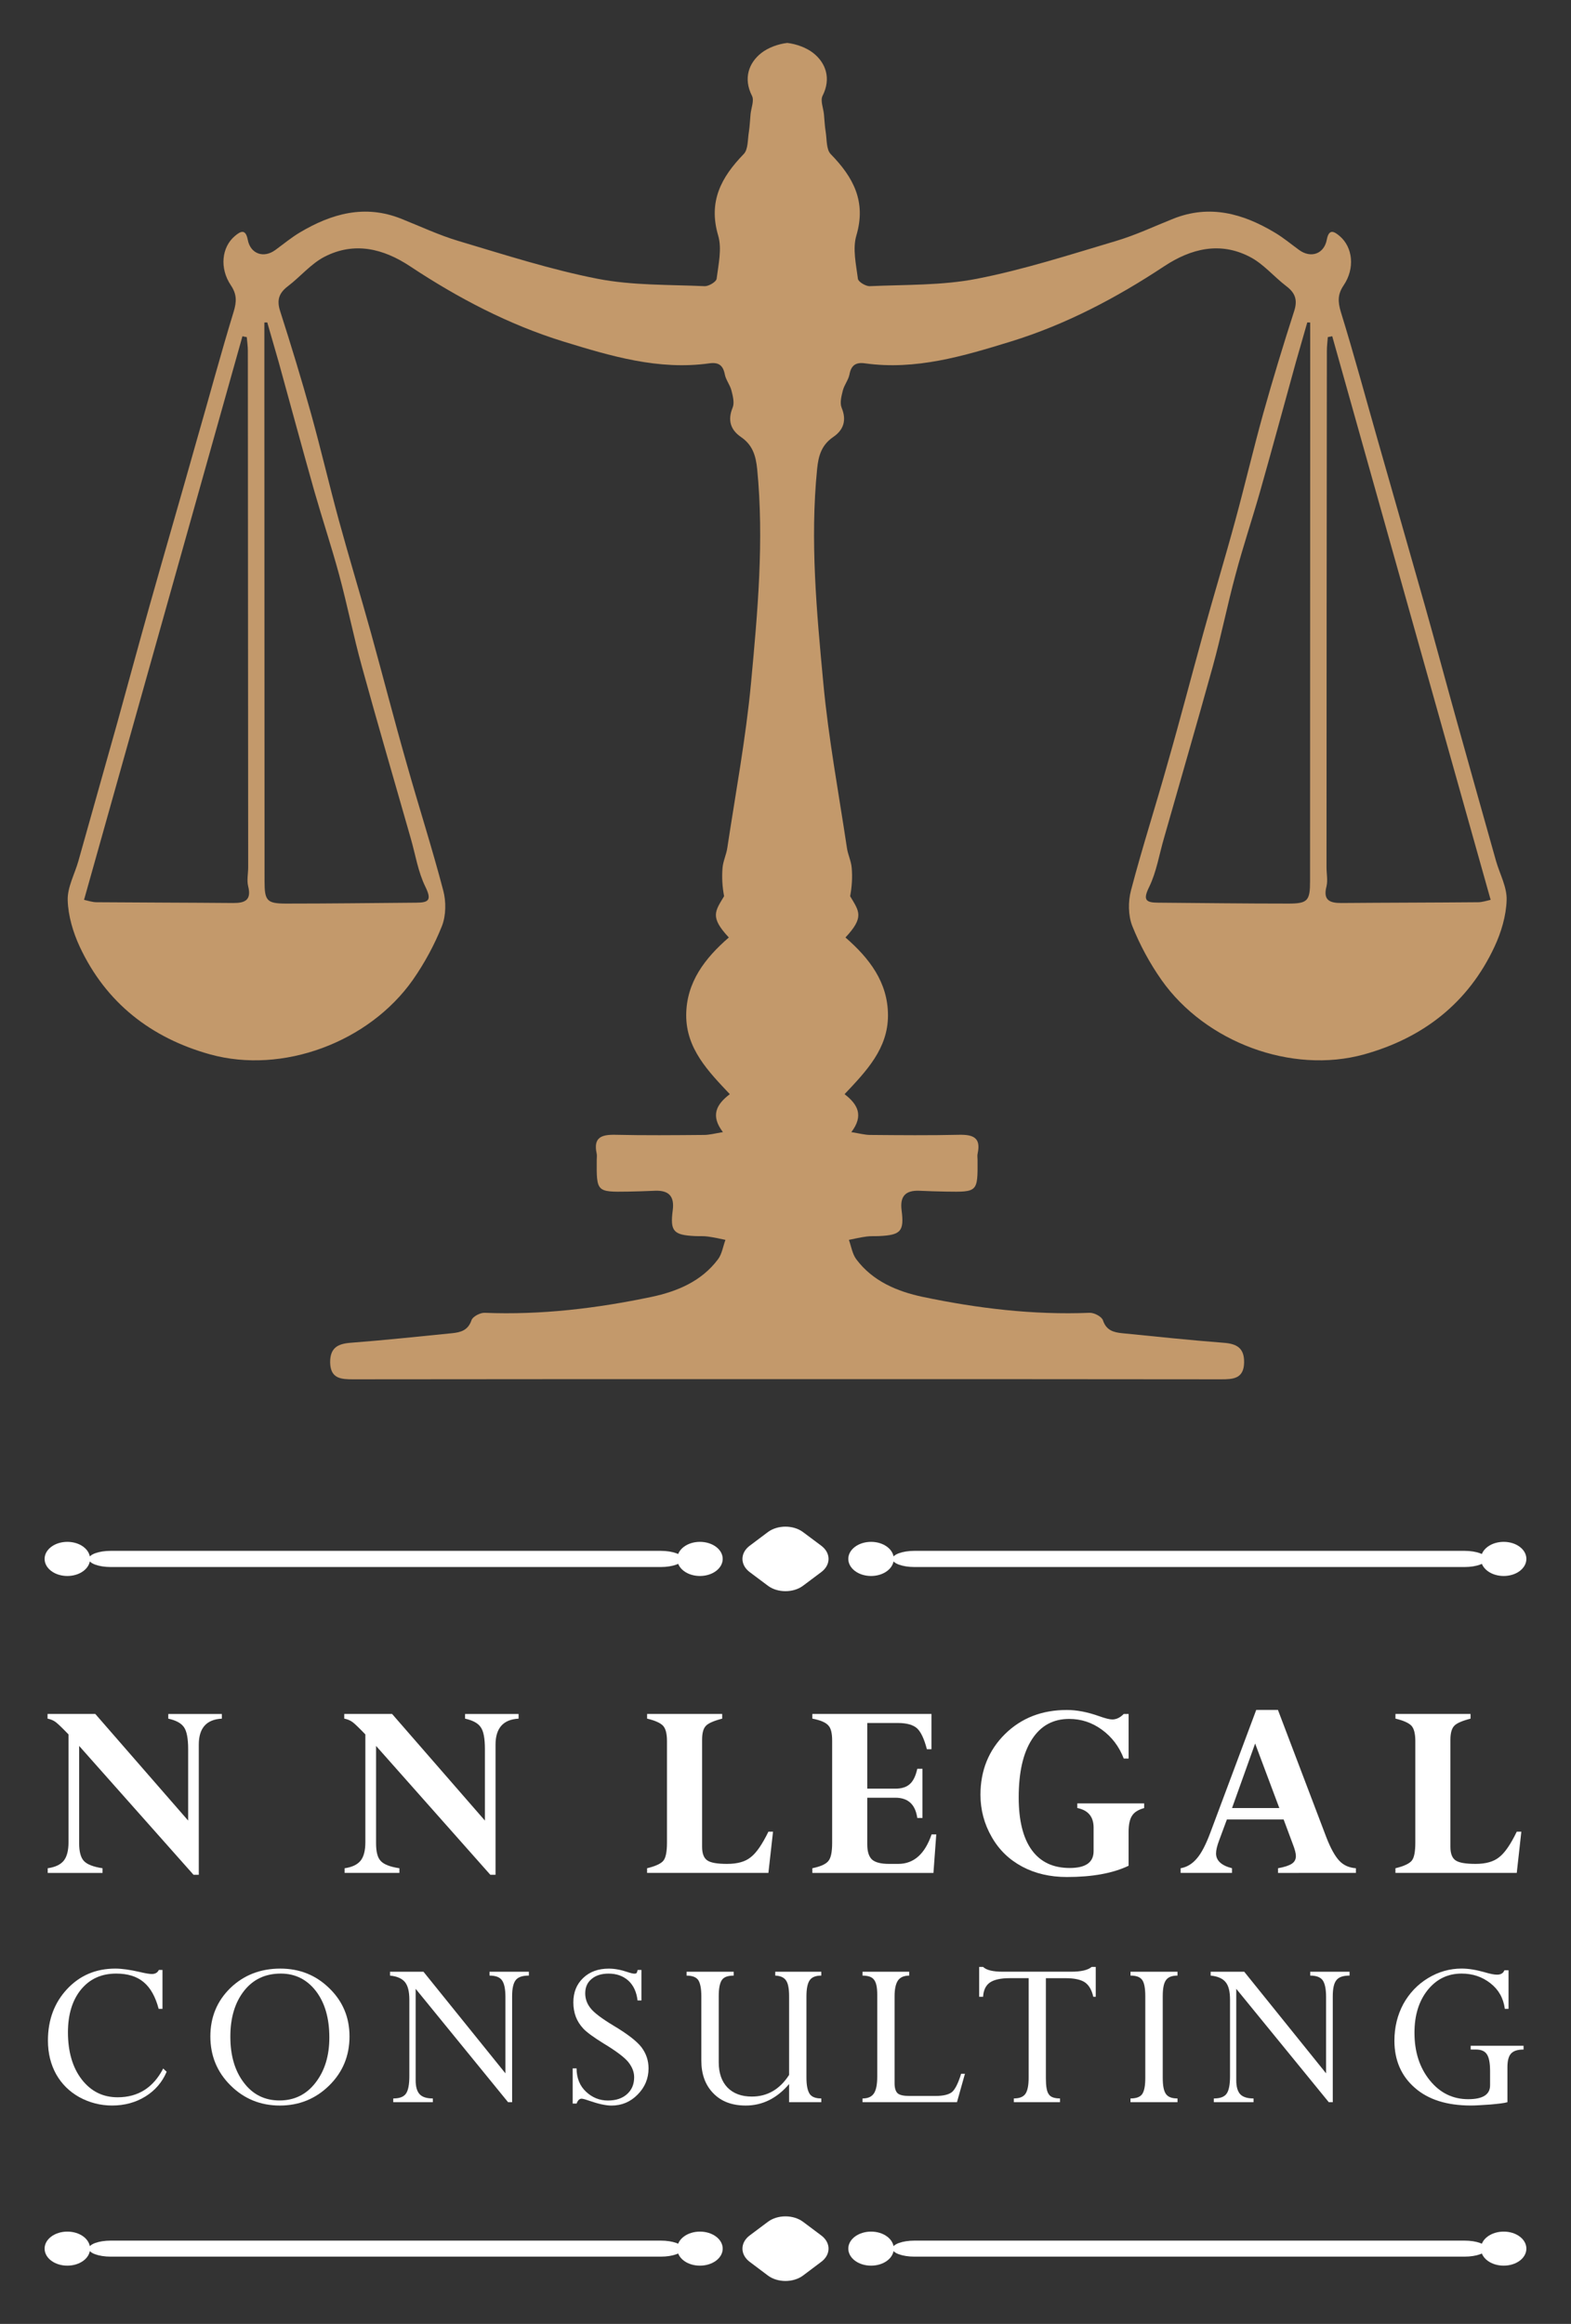 <?xml version="1.0" encoding="utf-8"?>
<!-- Generator: Adobe Illustrator 16.0.0, SVG Export Plug-In . SVG Version: 6.00 Build 0)  -->
<!DOCTYPE svg PUBLIC "-//W3C//DTD SVG 1.1//EN" "http://www.w3.org/Graphics/SVG/1.1/DTD/svg11.dtd">
<svg version="1.1" id="Layer_1" xmlns="http://www.w3.org/2000/svg" xmlns:xlink="http://www.w3.org/1999/xlink" x="0px" y="0px"
	 width="61.777px" height="91.377px" viewBox="0 0 61.777 91.377" enable-background="new 0 0 61.777 91.377" xml:space="preserve">
<rect x="0" y="0" width="61.777" height="91.377" fill="#333333" stroke="none"/>
<g>
	<path fill-rule="evenodd" clip-rule="evenodd" fill="#C3996B" d="M58.829,33.855c-0.51-1.816-1.023-3.631-1.529-5.449
		c-0.43-1.537-0.84-3.076-1.273-4.609c-0.609-2.154-1.229-4.302-1.84-6.454c-0.484-1.694-0.941-3.398-1.463-5.085
		c-0.117-0.397-0.127-0.683,0.111-1.036c0.457-0.674,0.359-1.502-0.154-1.939c-0.24-0.207-0.428-0.279-0.508,0.146
		c-0.107,0.557-0.625,0.738-1.088,0.4c-0.32-0.232-0.623-0.488-0.965-0.689c-1.242-0.742-2.549-1.109-3.979-0.541
		c-0.754,0.3-1.49,0.65-2.264,0.879c-1.813,0.539-3.615,1.123-5.465,1.484c-1.373,0.268-2.807,0.227-4.217,0.291
		c-0.154,0.002-0.447-0.172-0.459-0.291c-0.072-0.566-0.215-1.182-0.061-1.701c0.395-1.336-0.117-2.289-1.008-3.201
		c-0.178-0.184-0.15-0.572-0.197-0.871c-0.039-0.23-0.047-0.465-0.07-0.695c-0.023-0.244-0.148-0.539-0.055-0.725
		c0.35-0.688,0.125-1.301-0.369-1.687c-0.258-0.202-0.648-0.351-1.018-0.394c-0.371,0.043-0.758,0.191-1.018,0.394
		c-0.492,0.386-0.721,0.999-0.369,1.687c0.094,0.186-0.035,0.48-0.057,0.725c-0.023,0.23-0.029,0.465-0.066,0.695
		c-0.051,0.299-0.023,0.688-0.205,0.871c-0.885,0.912-1.396,1.865-1.002,3.201c0.154,0.52,0.01,1.135-0.061,1.701
		c-0.014,0.119-0.307,0.293-0.463,0.291c-1.408-0.064-2.84-0.023-4.217-0.291c-1.846-0.361-3.653-0.945-5.463-1.484
		c-0.771-0.229-1.512-0.579-2.266-0.879c-1.427-0.568-2.731-0.201-3.979,0.541c-0.337,0.201-0.645,0.457-0.963,0.689
		c-0.46,0.338-0.98,0.156-1.086-0.4c-0.082-0.426-0.268-0.354-0.51-0.146c-0.517,0.438-0.607,1.266-0.152,1.939
		c0.236,0.354,0.227,0.639,0.107,1.036c-0.516,1.687-0.971,3.391-1.461,5.085c-0.605,2.152-1.232,4.3-1.839,6.454
		c-0.431,1.533-0.847,3.072-1.272,4.609c-0.509,1.818-1.02,3.633-1.533,5.449c-0.145,0.516-0.438,1.035-0.42,1.547
		c0.018,0.611,0.211,1.26,0.473,1.824c1.033,2.211,2.813,3.59,5.131,4.234c2.852,0.787,6.239-0.48,7.963-2.924
		c0.461-0.658,0.855-1.385,1.15-2.127c0.161-0.414,0.166-0.961,0.05-1.395c-0.442-1.686-0.976-3.342-1.448-5.021
		c-0.482-1.689-0.92-3.393-1.388-5.086c-0.411-1.482-0.858-2.951-1.265-4.435c-0.381-1.398-0.711-2.816-1.1-4.217
		c-0.377-1.353-0.787-2.695-1.216-4.033c-0.136-0.432-0.038-0.705,0.31-0.969c0.492-0.375,0.906-0.883,1.442-1.159
		c1.169-0.599,2.304-0.323,3.36,0.376c1.881,1.246,3.879,2.295,6.03,2.959c1.854,0.57,3.745,1.139,5.743,0.857
		c0.359-0.049,0.537,0.076,0.605,0.44c0.043,0.216,0.205,0.411,0.26,0.628c0.055,0.216,0.125,0.484,0.047,0.674
		c-0.205,0.494-0.08,0.873,0.32,1.15c0.461,0.313,0.59,0.727,0.645,1.266c0.275,2.813,0.018,5.618-0.242,8.411
		c-0.203,2.166-0.605,4.32-0.932,6.48c-0.037,0.266-0.166,0.52-0.188,0.787c-0.031,0.367-0.01,0.744,0.061,1.117
		c-0.357,0.596-0.564,0.82,0.186,1.623c-0.934,0.811-1.672,1.756-1.676,3.059c0,1.314,0.859,2.197,1.715,3.102
		c-0.527,0.4-0.77,0.84-0.271,1.492c-0.318,0.053-0.533,0.111-0.744,0.111c-1.166,0.01-2.332,0.021-3.496-0.006
		c-0.547-0.01-0.859,0.111-0.725,0.734c0.017,0.078,0.004,0.166,0.003,0.248c-0.009,1.27-0.009,1.271,1.237,1.252
		c0.352-0.006,0.706-0.018,1.06-0.033c0.536-0.02,0.763,0.215,0.692,0.764c-0.109,0.832,0.029,0.977,0.877,1.018
		c0.168,0.008,0.336-0.006,0.502,0.018c0.23,0.031,0.465,0.084,0.693,0.131c-0.096,0.258-0.135,0.555-0.293,0.764
		c-0.648,0.867-1.611,1.266-2.609,1.477c-2.159,0.453-4.348,0.717-6.566,0.627c-0.174-0.008-0.471,0.146-0.518,0.291
		c-0.137,0.402-0.425,0.477-0.769,0.512c-1.322,0.131-2.647,0.273-3.976,0.375c-0.52,0.037-0.819,0.203-0.813,0.779
		c0.014,0.637,0.434,0.658,0.902,0.658c5.395-0.006,10.793-0.008,16.186-0.006c0.295,0,0.586,0,0.883,0s0.59,0,0.881,0
		c5.395-0.002,10.793,0,16.186,0.006c0.469,0,0.889-0.021,0.902-0.658c0.01-0.576-0.291-0.742-0.811-0.779
		c-1.332-0.102-2.654-0.244-3.979-0.375c-0.342-0.035-0.631-0.109-0.762-0.512c-0.053-0.145-0.348-0.299-0.525-0.291
		c-2.219,0.09-4.404-0.174-6.566-0.627c-0.99-0.211-1.957-0.609-2.607-1.477c-0.156-0.209-0.199-0.506-0.291-0.764
		c0.227-0.047,0.457-0.1,0.695-0.131c0.164-0.023,0.33-0.01,0.496-0.018c0.85-0.041,0.988-0.186,0.881-1.018
		c-0.07-0.549,0.156-0.783,0.689-0.764c0.355,0.016,0.711,0.027,1.064,0.033c1.242,0.02,1.242,0.018,1.234-1.252
		c0-0.082-0.016-0.17,0.004-0.248c0.137-0.623-0.18-0.744-0.725-0.734c-1.166,0.027-2.334,0.016-3.5,0.006
		c-0.209,0-0.42-0.059-0.742-0.111c0.496-0.652,0.252-1.092-0.266-1.492c0.852-0.904,1.709-1.787,1.707-3.102
		c-0.002-1.303-0.74-2.248-1.672-3.059c0.75-0.803,0.539-1.027,0.184-1.623c0.07-0.373,0.094-0.75,0.061-1.117
		c-0.021-0.268-0.152-0.521-0.188-0.787c-0.324-2.16-0.727-4.314-0.928-6.48c-0.262-2.793-0.525-5.598-0.244-8.411
		c0.053-0.539,0.18-0.952,0.641-1.266c0.402-0.277,0.527-0.656,0.322-1.15c-0.076-0.189-0.006-0.458,0.049-0.674
		c0.055-0.217,0.217-0.412,0.26-0.628c0.066-0.364,0.25-0.489,0.607-0.44c1.994,0.281,3.885-0.287,5.738-0.857
		c2.154-0.664,4.148-1.713,6.031-2.959c1.059-0.699,2.193-0.975,3.357-0.376c0.543,0.276,0.955,0.784,1.447,1.159
		c0.348,0.264,0.447,0.537,0.311,0.969c-0.432,1.338-0.84,2.681-1.219,4.033c-0.389,1.4-0.721,2.818-1.102,4.217
		c-0.402,1.483-0.85,2.952-1.258,4.435c-0.469,1.693-0.91,3.396-1.395,5.086c-0.469,1.68-1.006,3.336-1.447,5.021
		c-0.115,0.434-0.111,0.98,0.051,1.395c0.297,0.742,0.689,1.469,1.152,2.127c1.723,2.443,5.111,3.711,7.961,2.924
		c2.32-0.645,4.1-2.023,5.131-4.234c0.264-0.564,0.457-1.213,0.477-1.824C59.268,34.89,58.977,34.371,58.829,33.855z M9.17,35.507
		c-1.791-0.016-3.579-0.016-5.372-0.031c-0.167,0-0.339-0.061-0.493-0.094c2.1-7.473,4.164-14.815,6.229-22.161
		c0.055,0.014,0.114,0.025,0.17,0.035c0.016,0.184,0.042,0.363,0.042,0.541c0.004,6.77,0.009,13.536,0.013,20.306
		c0,0.25-0.059,0.514,0,0.746C9.897,35.402,9.624,35.509,9.17,35.507z M12.362,19.317c0.314,1.096,0.672,2.173,0.971,3.271
		c0.324,1.199,0.566,2.422,0.897,3.619c0.62,2.26,1.281,4.506,1.923,6.762c0.184,0.637,0.285,1.311,0.575,1.9
		c0.253,0.52,0.138,0.623-0.36,0.625c-1.709,0.014-3.416,0.035-5.121,0.035c-0.754,0-0.844-0.113-0.844-0.881
		c-0.003-6.332-0.007-12.666-0.007-18.997c0-0.99,0-1.979,0-2.969c0.034-0.002,0.075-0.002,0.114-0.004
		c0.15,0.516,0.297,1.031,0.445,1.545C11.424,15.922,11.883,17.622,12.362,19.317z M51.522,15.651
		c0,6.331-0.002,12.665-0.006,18.997c0,0.768-0.092,0.881-0.846,0.881c-1.707,0-3.416-0.021-5.123-0.035
		c-0.494-0.002-0.613-0.105-0.355-0.625c0.285-0.59,0.391-1.264,0.576-1.9c0.641-2.256,1.297-4.502,1.922-6.762
		c0.332-1.197,0.572-2.42,0.898-3.619c0.291-1.098,0.654-2.175,0.965-3.271c0.48-1.695,0.941-3.395,1.41-5.094
		c0.145-0.514,0.295-1.029,0.443-1.545c0.043,0.002,0.078,0.002,0.115,0.004C51.522,13.672,51.522,14.661,51.522,15.651z
		 M58.122,35.476c-1.793,0.016-3.582,0.016-5.373,0.031c-0.455,0.002-0.732-0.105-0.586-0.658c0.055-0.232,0-0.496,0-0.746
		c0-6.77,0.008-13.536,0.014-20.306c0-0.178,0.023-0.357,0.037-0.541c0.057-0.01,0.115-0.021,0.174-0.035
		c2.066,7.346,4.125,14.688,6.229,22.161C58.461,35.416,58.29,35.476,58.122,35.476z"/>
	<g>
		<g>
			<g>
				<path fill="#FFFFFF" d="M6.617,67.578v-0.184h2.107v0.184c-0.608,0.031-0.907,0.373-0.907,1.023v5.117H7.611L3.112,68.65v3.824
					c0,0.332,0.063,0.566,0.184,0.697c0.123,0.135,0.369,0.234,0.736,0.289v0.184H1.876V73.46c0.29-0.041,0.505-0.141,0.63-0.297
					c0.125-0.154,0.188-0.398,0.188-0.725v-4.24c-0.242-0.252-0.41-0.412-0.5-0.482c-0.092-0.07-0.203-0.115-0.324-0.139v-0.184
					h1.877l3.652,4.193v-2.816c0-0.41-0.055-0.699-0.164-0.855C7.125,67.755,6.92,67.644,6.617,67.578z"/>
				<path fill="#FFFFFF" d="M18.288,67.578v-0.184h2.105v0.184c-0.604,0.031-0.907,0.373-0.907,1.023v5.117h-0.204l-4.494-5.068
					v3.824c0,0.332,0.056,0.566,0.181,0.697c0.12,0.135,0.364,0.234,0.737,0.289v0.184h-2.154V73.46
					c0.29-0.041,0.5-0.141,0.627-0.297c0.125-0.154,0.188-0.398,0.188-0.725v-4.24c-0.242-0.252-0.409-0.412-0.5-0.482
					c-0.094-0.07-0.205-0.115-0.33-0.139v-0.184h1.881l3.65,4.193v-2.816c0-0.41-0.051-0.699-0.164-0.855
					C18.797,67.755,18.59,67.644,18.288,67.578z"/>
				<path fill="#FFFFFF" d="M28.399,67.394v0.184c-0.332,0.086-0.547,0.18-0.645,0.287c-0.1,0.107-0.145,0.287-0.145,0.541v4.215
					c0,0.256,0.066,0.438,0.205,0.531c0.135,0.094,0.396,0.137,0.777,0.137c0.402,0,0.715-0.084,0.932-0.264
					c0.223-0.172,0.451-0.506,0.693-1.002h0.182l-0.182,1.621h-4.771V73.46c0.329-0.08,0.548-0.18,0.641-0.297
					c0.094-0.113,0.142-0.35,0.142-0.711v-3.998c0-0.281-0.051-0.482-0.151-0.592c-0.103-0.113-0.312-0.209-0.631-0.285v-0.184
					H28.399z"/>
				<path fill="#FFFFFF" d="M36.071,69.55h0.203v1.934h-0.203c-0.076-0.533-0.361-0.797-0.865-0.797h-1.102v1.834
					c0,0.285,0.063,0.482,0.189,0.6c0.133,0.113,0.352,0.168,0.666,0.168h0.363c0.611,0,1.047-0.387,1.311-1.16h0.184l-0.111,1.516
					h-4.762V73.46c0.311-0.066,0.523-0.154,0.627-0.281c0.105-0.121,0.152-0.363,0.152-0.719v-4.018
					c0-0.291-0.047-0.496-0.158-0.605c-0.105-0.115-0.313-0.201-0.621-0.26v-0.184h4.684v1.387h-0.18
					c-0.105-0.404-0.234-0.68-0.387-0.822c-0.154-0.137-0.406-0.209-0.748-0.209h-1.209v2.582h1.102c0.248,0,0.438-0.059,0.57-0.18
					C35.913,70.031,36.006,69.835,36.071,69.55z"/>
				<path fill="#FFFFFF" d="M44.381,67.394v1.754H44.19c-0.182-0.477-0.473-0.855-0.859-1.135c-0.389-0.285-0.816-0.424-1.287-0.424
					c-0.635,0-1.121,0.268-1.467,0.807c-0.348,0.539-0.518,1.299-0.518,2.279c0,0.906,0.17,1.594,0.512,2.068
					c0.346,0.475,0.84,0.707,1.494,0.707c0.627,0,0.939-0.219,0.939-0.662v-0.926c0-0.428-0.215-0.684-0.641-0.77V70.91h2.629v0.184
					c-0.23,0.063-0.393,0.164-0.477,0.303c-0.09,0.137-0.135,0.35-0.135,0.639v1.326c-0.623,0.299-1.436,0.443-2.426,0.443
					c-0.66,0-1.244-0.135-1.76-0.41c-0.51-0.273-0.912-0.66-1.201-1.172c-0.289-0.504-0.438-1.057-0.438-1.652
					c0-0.957,0.326-1.756,0.967-2.389c0.645-0.633,1.455-0.945,2.432-0.945c0.385,0,0.807,0.08,1.262,0.242
					c0.242,0.086,0.414,0.131,0.523,0.131c0.16,0,0.309-0.072,0.449-0.215H44.381z"/>
				<path fill="#FFFFFF" d="M50.256,73.644V73.46c0.258-0.047,0.438-0.107,0.543-0.178c0.107-0.07,0.16-0.172,0.16-0.301
					c0-0.105-0.041-0.266-0.125-0.479l-0.357-0.959h-2.232l-0.307,0.828c-0.08,0.213-0.119,0.381-0.119,0.508
					c0,0.277,0.207,0.473,0.627,0.58v0.184h-2.02V73.46c0.242-0.041,0.455-0.168,0.635-0.381c0.184-0.209,0.363-0.559,0.539-1.033
					l1.799-4.811h0.854l1.9,5c0.172,0.447,0.348,0.756,0.514,0.932c0.168,0.178,0.383,0.273,0.652,0.293v0.184H50.256z
					 M48.448,71.093h1.859l-0.951-2.537L48.448,71.093z"/>
				<path fill="#FFFFFF" d="M57.827,67.394v0.184c-0.334,0.086-0.549,0.18-0.646,0.287s-0.146,0.287-0.146,0.541v4.215
					c0,0.256,0.066,0.438,0.205,0.531s0.396,0.137,0.785,0.137c0.396,0,0.707-0.084,0.928-0.264
					c0.223-0.172,0.451-0.506,0.691-1.002h0.18l-0.18,1.621h-4.771V73.46c0.332-0.08,0.545-0.18,0.641-0.297
					c0.096-0.113,0.141-0.35,0.141-0.711v-3.998c0-0.281-0.051-0.482-0.148-0.592c-0.104-0.113-0.313-0.209-0.633-0.285v-0.184
					H57.827z"/>
			</g>
			<g>
				<path fill="#FFFFFF" d="M6.389,77.458v1.531h-0.15c-0.125-0.475-0.32-0.826-0.59-1.051c-0.27-0.227-0.633-0.336-1.078-0.336
					c-0.586,0-1.043,0.211-1.387,0.629c-0.34,0.418-0.512,0.98-0.512,1.68c0,0.764,0.182,1.385,0.539,1.85
					c0.365,0.471,0.83,0.705,1.416,0.705c0.806,0,1.402-0.381,1.79-1.131l0.136,0.127c-0.172,0.408-0.452,0.734-0.833,0.971
					c-0.382,0.236-0.819,0.357-1.313,0.357c-0.462,0-0.89-0.113-1.287-0.328c-0.395-0.221-0.698-0.523-0.913-0.904
					c-0.213-0.385-0.322-0.822-0.322-1.324c0-0.816,0.254-1.488,0.753-2.023c0.501-0.537,1.133-0.805,1.896-0.805
					c0.26,0,0.582,0.045,0.978,0.137c0.222,0.053,0.374,0.076,0.46,0.076c0.13,0,0.223-0.053,0.274-0.16H6.389z"/>
				<path fill="#FFFFFF" d="M8.272,80.072c0-0.76,0.266-1.395,0.786-1.902c0.528-0.508,1.181-0.764,1.965-0.764
					c0.762,0,1.403,0.258,1.929,0.775c0.529,0.514,0.792,1.146,0.792,1.891c0,0.764-0.266,1.406-0.798,1.93
					c-0.529,0.521-1.178,0.789-1.943,0.789c-0.764,0-1.409-0.268-1.935-0.789C8.538,81.478,8.272,80.835,8.272,80.072z M9.058,80.08
					c0,0.752,0.179,1.355,0.536,1.818c0.352,0.463,0.82,0.693,1.398,0.693c0.58,0,1.059-0.232,1.42-0.705
					c0.364-0.473,0.539-1.063,0.539-1.77c0-0.76-0.175-1.365-0.529-1.828c-0.354-0.457-0.816-0.686-1.379-0.686
					c-0.604,0-1.082,0.221-1.443,0.676C9.24,78.734,9.058,79.335,9.058,80.08z"/>
				<path fill="#FFFFFF" d="M19.25,77.681v-0.152h1.547v0.152c-0.248,0-0.42,0.055-0.516,0.176
					c-0.094,0.119-0.143,0.328-0.143,0.635v4.168h-0.158l-3.635-4.459v3.598c0,0.258,0.055,0.438,0.159,0.549
					c0.102,0.109,0.276,0.164,0.516,0.164v0.148h-1.556v-0.148c0.246,0,0.414-0.063,0.502-0.193
					c0.087-0.127,0.131-0.357,0.131-0.686V78.63c0-0.324-0.059-0.557-0.176-0.697c-0.121-0.143-0.314-0.225-0.584-0.252v-0.152
					h1.315l3.223,3.996v-2.998c0-0.316-0.044-0.531-0.134-0.658C19.655,77.742,19.49,77.681,19.25,77.681z"/>
				<path fill="#FFFFFF" d="M25.076,77.458h0.147v1.201h-0.152c-0.039-0.33-0.157-0.59-0.359-0.777
					c-0.208-0.188-0.468-0.279-0.782-0.279c-0.272,0-0.497,0.068-0.667,0.211c-0.166,0.137-0.25,0.324-0.25,0.563
					c0,0.213,0.066,0.408,0.209,0.586c0.137,0.178,0.441,0.406,0.907,0.688c0.544,0.324,0.907,0.605,1.095,0.846
					c0.184,0.246,0.279,0.521,0.279,0.832c0,0.402-0.146,0.746-0.43,1.031c-0.283,0.289-0.627,0.432-1.027,0.432
					c-0.234,0-0.53-0.07-0.892-0.195c-0.151-0.053-0.241-0.076-0.284-0.076c-0.083,0-0.15,0.064-0.197,0.193H22.52v-1.385h0.152
					c0.003,0.383,0.127,0.689,0.374,0.92c0.245,0.229,0.53,0.344,0.86,0.344c0.313,0,0.562-0.082,0.748-0.248
					c0.189-0.168,0.283-0.387,0.283-0.668c0-0.205-0.077-0.402-0.23-0.596c-0.154-0.188-0.478-0.434-0.97-0.73
					c-0.396-0.246-0.664-0.441-0.798-0.584s-0.234-0.303-0.297-0.469c-0.064-0.174-0.096-0.361-0.096-0.563
					c0-0.398,0.128-0.715,0.387-0.961c0.258-0.246,0.592-0.367,1.006-0.367c0.23,0,0.475,0.045,0.745,0.137
					c0.122,0.041,0.214,0.061,0.261,0.061c0.042,0,0.069-0.008,0.086-0.023C25.047,77.562,25.059,77.517,25.076,77.458z"/>
				<path fill="#FFFFFF" d="M31.03,81.587v-3.09c0-0.299-0.037-0.504-0.119-0.623c-0.078-0.119-0.221-0.184-0.426-0.193v-0.152
					h1.811v0.152c-0.217,0-0.371,0.059-0.455,0.182c-0.084,0.119-0.129,0.326-0.129,0.639v3.195c0,0.303,0.045,0.51,0.127,0.637
					c0.082,0.119,0.236,0.178,0.457,0.178v0.148H31.03v-0.715c-0.479,0.564-1.051,0.846-1.707,0.846
					c-0.543,0-0.969-0.164-1.279-0.488c-0.311-0.322-0.465-0.746-0.465-1.279v-2.525c0-0.309-0.043-0.516-0.117-0.635
					c-0.082-0.123-0.238-0.182-0.463-0.182v-0.152h1.852v0.152c-0.23,0-0.387,0.055-0.467,0.176
					c-0.08,0.119-0.121,0.328-0.121,0.635v2.596c0,0.42,0.113,0.752,0.342,0.992c0.232,0.238,0.553,0.357,0.963,0.357
					C30.174,82.437,30.665,82.154,31.03,81.587z"/>
				<path fill="#FFFFFF" d="M37.795,81.541h0.15l-0.314,1.119h-3.713v-0.148c0.207,0,0.355-0.063,0.445-0.195
					c0.09-0.135,0.133-0.352,0.133-0.664v-3.227c0-0.279-0.039-0.469-0.123-0.578c-0.08-0.115-0.234-0.166-0.455-0.166v-0.152h1.834
					v0.152c-0.203,0-0.35,0.064-0.439,0.188c-0.088,0.127-0.135,0.332-0.135,0.623v3.426c0,0.189,0.043,0.318,0.121,0.391
					c0.08,0.07,0.236,0.104,0.461,0.104h1.021c0.314,0,0.533-0.053,0.662-0.16C37.567,82.14,37.684,81.902,37.795,81.541z"/>
				<path fill="#FFFFFF" d="M41.903,77.783h-0.775v3.941c0,0.307,0.035,0.52,0.113,0.623c0.07,0.113,0.227,0.164,0.441,0.164v0.148
					h-1.814v-0.148c0.223,0,0.377-0.063,0.459-0.186c0.08-0.119,0.123-0.334,0.123-0.629v-3.914h-0.742
					c-0.355,0-0.615,0.059-0.777,0.168c-0.166,0.113-0.256,0.301-0.273,0.564h-0.154v-1.174h0.154
					c0.135,0.129,0.395,0.188,0.77,0.188h2.689c0.385,0,0.658-0.059,0.811-0.188h0.16v1.174h-0.096
					c-0.064-0.283-0.182-0.473-0.346-0.578C42.481,77.833,42.235,77.783,41.903,77.783z"/>
				<path fill="#FFFFFF" d="M46.303,77.529v0.152c-0.219,0-0.373,0.059-0.455,0.182c-0.086,0.119-0.125,0.326-0.125,0.639v3.195
					c0,0.311,0.039,0.518,0.125,0.639c0.082,0.119,0.236,0.176,0.455,0.176v0.148h-1.848v-0.148c0.225,0,0.377-0.057,0.459-0.17
					c0.084-0.123,0.123-0.334,0.123-0.645v-3.195c0-0.316-0.039-0.531-0.119-0.645c-0.082-0.121-0.236-0.176-0.463-0.176v-0.152
					H46.303z"/>
				<path fill="#FFFFFF" d="M51.522,77.681v-0.152h1.547v0.152c-0.246,0-0.418,0.055-0.514,0.176
					c-0.098,0.119-0.146,0.328-0.146,0.635v4.168h-0.156l-3.639-4.459v3.598c0,0.258,0.055,0.438,0.158,0.549
					c0.105,0.109,0.279,0.164,0.521,0.164v0.148h-1.561v-0.148c0.25,0,0.418-0.063,0.506-0.193c0.088-0.127,0.131-0.357,0.131-0.686
					V78.63c0-0.324-0.057-0.557-0.178-0.697c-0.119-0.143-0.313-0.225-0.584-0.252v-0.152h1.32l3.219,3.996v-2.998
					c0-0.316-0.045-0.531-0.131-0.658C51.928,77.742,51.758,77.681,51.522,77.681z"/>
				<path fill="#FFFFFF" d="M59.911,80.441v0.148c-0.229,0-0.389,0.049-0.488,0.154c-0.098,0.104-0.146,0.285-0.146,0.535v1.381
					c-0.117,0.037-0.342,0.061-0.67,0.092c-0.33,0.021-0.582,0.039-0.762,0.039c-0.949,0-1.686-0.232-2.219-0.705
					c-0.525-0.461-0.793-1.078-0.793-1.842c0-0.533,0.119-1.012,0.348-1.441c0.236-0.426,0.557-0.768,0.971-1.02
					c0.416-0.254,0.861-0.377,1.324-0.377c0.279,0,0.586,0.053,0.912,0.146c0.213,0.064,0.373,0.094,0.482,0.094
					c0.145,0,0.242-0.055,0.289-0.174h0.162v1.518h-0.146c-0.055-0.422-0.246-0.758-0.568-1.008
					c-0.322-0.252-0.697-0.379-1.131-0.379c-0.543,0-0.984,0.213-1.336,0.648c-0.346,0.434-0.518,0.994-0.518,1.678
					c0,0.754,0.201,1.373,0.6,1.869c0.402,0.498,0.906,0.744,1.514,0.744c0.574,0,0.859-0.182,0.859-0.545v-0.559
					c0-0.314-0.041-0.535-0.125-0.66c-0.082-0.129-0.229-0.189-0.438-0.189h-0.199v-0.148H59.911z"/>
			</g>
		</g>
		<g>
			<g>
				<g>
					<g>
						<path fill-rule="evenodd" clip-rule="evenodd" fill="#FFFFFF" d="M32.296,60.779c0.38,0.285,0.38,0.751,0,1.035l-0.719,0.539
							c-0.38,0.284-1.001,0.284-1.38-0.001l-0.717-0.537c-0.379-0.285-0.379-0.752,0.001-1.036l0.715-0.537
							c0.38-0.284,1.001-0.285,1.381,0L32.296,60.779z"/>
					</g>
					<g>
						<g>
							<path fill-rule="evenodd" clip-rule="evenodd" fill="#FFFFFF" d="M34.886,60.822c0.348,0.261,0.348,0.688,0,0.95
								s-0.917,0.262-1.266,0s-0.349-0.689,0-0.95S34.539,60.561,34.886,60.822z"/>
						</g>
						<g>
							<path fill-rule="evenodd" clip-rule="evenodd" fill="#FFFFFF" d="M59.762,60.822c0.347,0.261,0.347,0.688,0,0.95
								s-0.917,0.262-1.266,0s-0.349-0.689,0-0.95S59.416,60.561,59.762,60.822z"/>
						</g>
						<g>
							<path fill-rule="evenodd" clip-rule="evenodd" fill="#FFFFFF" d="M58.452,61.298c0,0.175-0.389,0.318-0.862,0.318H35.958
								c-0.474,0-0.862-0.144-0.862-0.318s0.389-0.318,0.862-0.318h21.631C58.063,60.98,58.452,61.124,58.452,61.298z"/>
						</g>
					</g>
					<g>
						<g>
							<path fill-rule="evenodd" clip-rule="evenodd" fill="#FFFFFF" d="M3.281,60.822c0.348,0.261,0.348,0.688,0,0.95
								s-0.918,0.262-1.266,0s-0.348-0.689,0-0.95S2.933,60.561,3.281,60.822z"/>
						</g>
						<g>
							<path fill-rule="evenodd" clip-rule="evenodd" fill="#FFFFFF" d="M28.157,60.822c0.349,0.261,0.349,0.688,0,0.95
								s-0.919,0.262-1.266,0s-0.347-0.689,0-0.95S27.808,60.561,28.157,60.822z"/>
						</g>
						<g>
							<path fill-rule="evenodd" clip-rule="evenodd" fill="#FFFFFF" d="M26.846,61.298c0,0.175-0.389,0.318-0.862,0.318H4.354
								c-0.475,0-0.863-0.144-0.863-0.318s0.388-0.318,0.863-0.318h21.63C26.458,60.98,26.846,61.124,26.846,61.298z"/>
						</g>
					</g>
				</g>
			</g>
			<g>
				<g>
					<g>
						<path fill-rule="evenodd" clip-rule="evenodd" fill="#FFFFFF" d="M32.296,87.9c0.38,0.284,0.38,0.751,0,1.035l-0.719,0.541
							c-0.38,0.284-1.001,0.284-1.38-0.001l-0.717-0.539c-0.379-0.285-0.379-0.752,0-1.037l0.717-0.537
							c0.379-0.285,1-0.285,1.38-0.001L32.296,87.9z"/>
					</g>
					<g>
						<g>
							<path fill-rule="evenodd" clip-rule="evenodd" fill="#FFFFFF" d="M34.886,87.943c0.348,0.261,0.348,0.688,0,0.948
								s-0.917,0.261-1.266,0s-0.349-0.688,0-0.948S34.539,87.682,34.886,87.943z"/>
						</g>
						<g>
							<path fill-rule="evenodd" clip-rule="evenodd" fill="#FFFFFF" d="M59.762,87.943c0.347,0.261,0.347,0.688,0,0.948
								s-0.917,0.261-1.266,0s-0.349-0.688,0-0.948S59.416,87.682,59.762,87.943z"/>
						</g>
						<g>
							<path fill-rule="evenodd" clip-rule="evenodd" fill="#FFFFFF" d="M58.452,88.417c0,0.174-0.389,0.315-0.862,0.315H35.958
								c-0.474,0-0.862-0.142-0.862-0.315s0.389-0.315,0.862-0.315h21.631C58.063,88.101,58.452,88.243,58.452,88.417z"/>
						</g>
					</g>
					<g>
						<g>
							<path fill-rule="evenodd" clip-rule="evenodd" fill="#FFFFFF" d="M3.281,87.943c0.348,0.261,0.348,0.688,0,0.948
								s-0.918,0.261-1.266,0s-0.348-0.688,0-0.948S2.933,87.682,3.281,87.943z"/>
						</g>
						<g>
							<path fill-rule="evenodd" clip-rule="evenodd" fill="#FFFFFF" d="M28.157,87.943c0.349,0.261,0.349,0.688,0,0.948
								s-0.919,0.261-1.266,0s-0.347-0.688,0-0.948S27.808,87.682,28.157,87.943z"/>
						</g>
						<g>
							<path fill-rule="evenodd" clip-rule="evenodd" fill="#FFFFFF" d="M26.846,88.417c0,0.174-0.389,0.315-0.862,0.315H4.354
								c-0.475,0-0.863-0.142-0.863-0.315s0.388-0.315,0.863-0.315h21.63C26.458,88.101,26.846,88.243,26.846,88.417z"/>
						</g>
					</g>
				</g>
			</g>
		</g>
	</g>
</g>
</svg>
